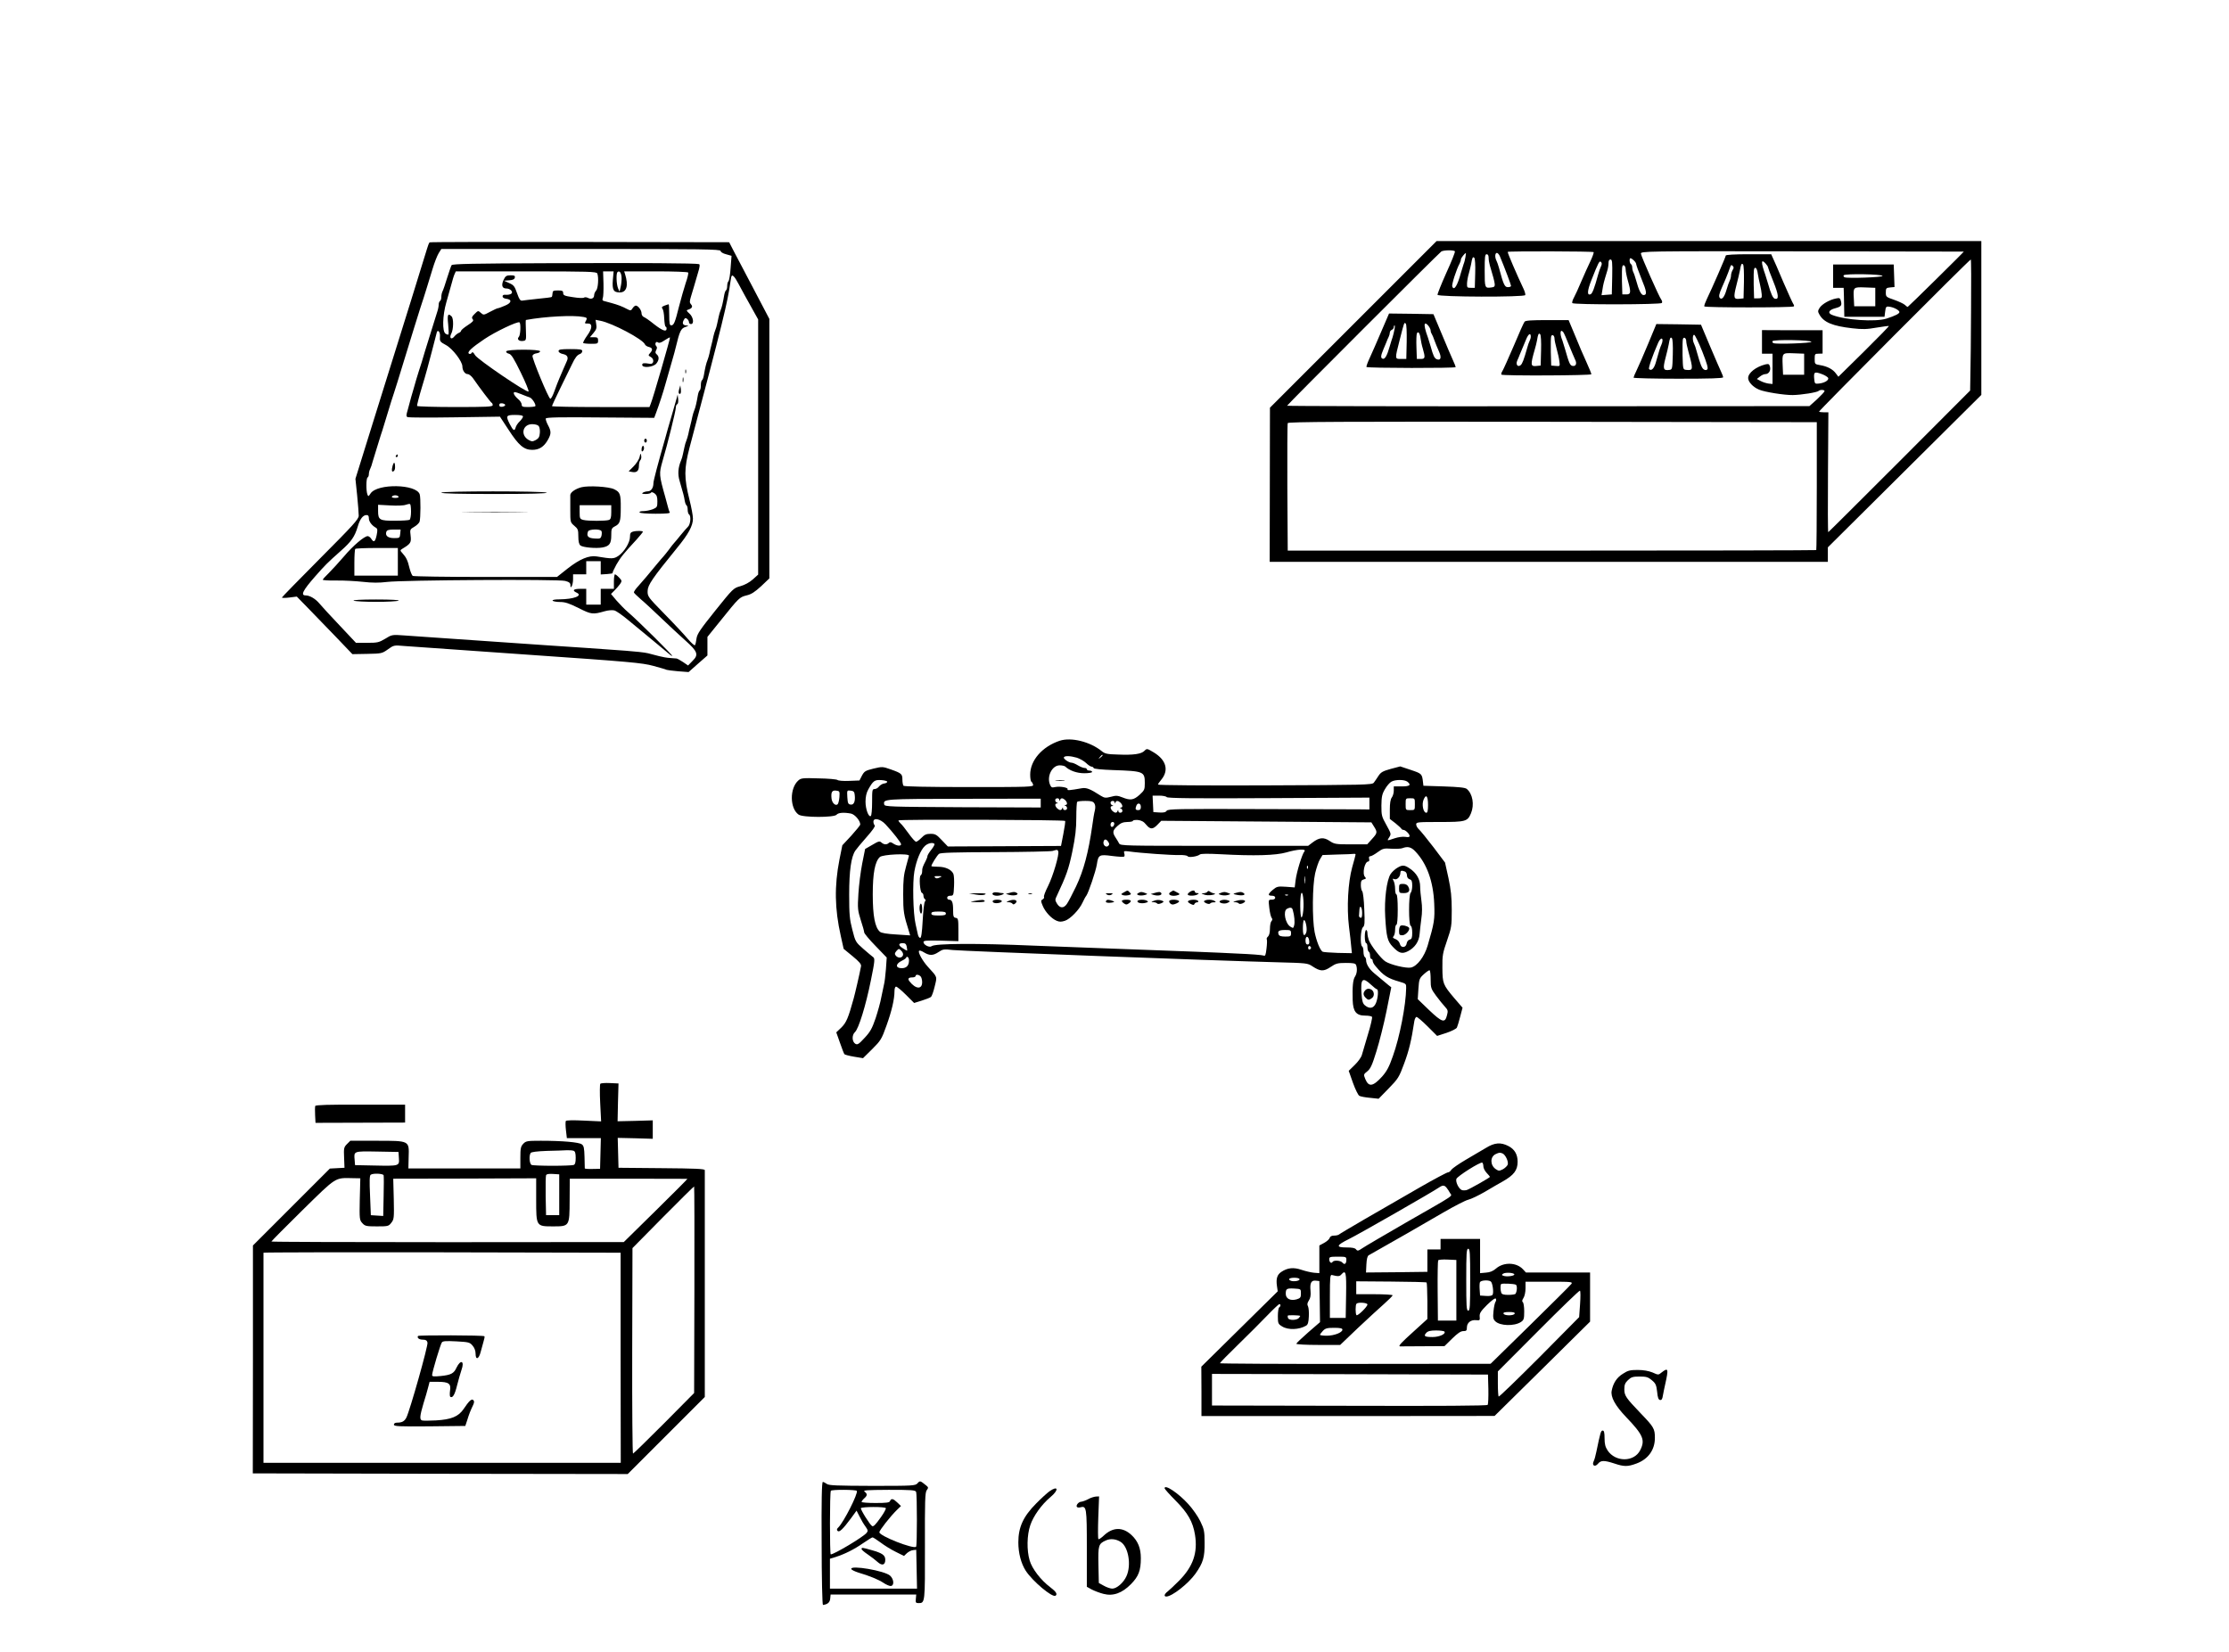<?xml version="1.0" standalone="no"?>
<!DOCTYPE svg PUBLIC "-//W3C//DTD SVG 20010904//EN"
 "http://www.w3.org/TR/2001/REC-SVG-20010904/DTD/svg10.dtd">
<svg version="1.0" xmlns="http://www.w3.org/2000/svg"
 width="1692pt" height="1254pt" viewBox="0 0 1692 1254"
 preserveAspectRatio="xMidYMid meet">
<g transform="translate(0,1254) scale(0.1,-0.1)"
fill="#000000" stroke="none">
<path d="M3261 10700 c-4 -3 -13 -25 -20 -50 -14 -48 -171 -554 -403 -1295
l-140 -450 13 -125 c7 -69 12 -138 12 -155 0 -26 -42 -72 -292 -323 -160 -161
-291 -295 -291 -298 0 -4 25 -4 57 0 l56 7 81 -83 c45 -46 140 -144 211 -218
l130 -136 112 2 c109 2 113 3 157 34 44 32 47 33 123 26 43 -3 465 -33 938
-66 781 -54 869 -62 954 -85 51 -14 97 -27 101 -30 4 -2 43 -7 87 -11 l80 -6
71 63 72 63 0 71 0 70 101 125 c139 173 142 176 196 190 36 8 63 26 111 70
l62 59 0 985 0 985 -117 223 c-64 123 -133 254 -153 291 l-35 68 -1134 2
c-623 1 -1136 0 -1140 -3z m2209 -65 c0 -8 17 -19 41 -25 l42 -12 -7 -91 c-3
-50 -11 -96 -16 -101 -6 -6 -10 -22 -10 -37 0 -15 -4 -30 -9 -33 -5 -3 -11
-20 -14 -38 -9 -54 -18 -92 -27 -113 -5 -11 -11 -32 -14 -47 -3 -16 -9 -40
-12 -55 -3 -16 -9 -37 -14 -48 -5 -11 -11 -33 -15 -50 -3 -16 -10 -46 -15 -65
-5 -19 -12 -48 -15 -65 -4 -16 -10 -39 -15 -50 -9 -21 -18 -59 -27 -113 -3
-18 -9 -35 -14 -38 -5 -3 -9 -20 -9 -39 0 -19 -4 -36 -9 -39 -5 -3 -11 -20
-14 -38 -9 -54 -18 -92 -27 -113 -5 -11 -11 -33 -15 -50 -3 -16 -10 -46 -15
-65 -5 -19 -12 -48 -15 -65 -4 -16 -10 -39 -15 -50 -5 -11 -11 -32 -14 -47 -3
-16 -9 -40 -12 -55 -3 -16 -9 -37 -14 -48 -23 -54 -27 -105 -11 -157 29 -99
33 -115 38 -146 3 -18 9 -35 14 -38 5 -3 9 -18 9 -34 0 -16 5 -32 10 -35 17
-10 12 -76 -8 -94 -9 -9 -34 -37 -55 -63 -21 -26 -43 -53 -50 -60 -7 -7 -24
-29 -39 -50 -15 -20 -33 -42 -40 -50 -7 -7 -33 -38 -58 -68 -62 -76 -89 -107
-133 -157 -22 -23 -37 -46 -35 -51 1 -5 26 -28 53 -52 28 -23 97 -88 156 -144
58 -55 139 -131 181 -168 94 -84 103 -108 55 -155 l-34 -35 -38 26 c-21 14
-43 26 -49 27 -6 1 -29 2 -51 4 -22 1 -59 8 -82 14 -24 6 -62 16 -85 22 -24 6
-99 14 -168 19 -69 5 -195 14 -280 20 -85 6 -220 15 -300 20 -138 10 -231 16
-580 40 -85 6 -216 15 -290 20 -74 5 -178 12 -230 16 -94 7 -96 6 -146 -25
-47 -28 -58 -31 -137 -31 l-85 0 -125 133 c-69 72 -137 147 -152 165 -30 36
-73 62 -105 62 -40 0 -22 37 73 145 76 86 87 98 195 194 79 70 104 106 127
182 17 59 40 89 67 89 13 0 18 -7 18 -25 0 -24 22 -54 53 -71 13 -8 14 -17 6
-57 -11 -51 -22 -58 -41 -27 -7 11 -19 20 -27 20 -26 0 -113 -74 -180 -154
-38 -44 -90 -101 -115 -126 -25 -24 -46 -47 -46 -51 0 -4 46 -7 103 -6 56 1
147 -4 202 -10 70 -8 124 -8 180 -1 117 15 1304 22 1355 8 31 -8 40 -16 40
-33 0 -18 2 -19 10 -7 5 8 10 32 10 53 l0 37 50 0 50 0 0 50 0 50 55 0 55 0 0
-51 0 -50 48 3 c26 2 45 5 42 8 -2 3 11 31 29 64 33 57 55 84 154 191 26 29
47 55 47 58 0 8 -47 9 -76 1 -17 -5 -22 -13 -22 -40 0 -42 -43 -113 -88 -144
-35 -23 -46 -24 -166 -4 -57 9 -127 -20 -218 -91 l-82 -65 -541 0 c-298 0
-547 4 -554 8 -6 4 -17 30 -24 57 -14 60 -25 83 -53 114 -20 22 -20 24 -2 35
63 38 69 47 63 98 -6 48 -5 50 28 69 19 11 37 29 40 39 8 26 9 182 1 207 -25
79 -322 84 -373 7 -16 -24 -17 -25 -24 -8 -11 28 -10 122 1 129 6 3 10 15 10
26 0 10 4 27 9 37 5 9 15 37 21 62 7 25 16 54 20 65 4 11 13 40 20 65 7 25 16
54 20 65 4 11 18 54 30 95 47 155 63 206 70 225 4 11 16 49 27 85 11 36 30 99
43 140 12 41 31 100 40 130 9 30 28 89 40 130 13 41 35 113 50 160 16 47 37
114 48 150 11 36 32 103 46 150 14 47 35 100 46 118 l20 32 1060 0 c923 0
1060 -2 1060 -15z m103 -197 c7 -7 21 -31 33 -53 12 -22 32 -60 46 -85 14 -25
43 -76 64 -115 l39 -70 0 -969 0 -968 -41 -37 c-26 -23 -62 -42 -94 -51 -52
-14 -56 -18 -190 -185 -116 -145 -138 -177 -143 -213 -3 -24 -8 -47 -12 -50
-4 -4 -28 18 -54 48 -25 30 -104 115 -176 188 -127 130 -130 134 -129 176 1
45 36 96 223 326 88 107 121 169 121 223 0 23 -12 87 -26 142 -42 168 -42 236
1 400 252 950 289 1103 310 1258 7 50 10 54 28 35z m-2548 -1668 c4 -6 -7 -10
-25 -10 -18 0 -29 4 -25 10 3 6 15 10 25 10 10 0 22 -4 25 -10z m95 -115 c0
-30 -5 -57 -11 -61 -7 -4 -56 -7 -110 -7 -117 -1 -129 6 -129 73 l0 48 93 -5
c50 -3 103 -1 117 5 14 5 28 8 33 5 4 -2 7 -28 7 -58z m-82 -167 c-3 -32 -5
-33 -47 -33 -47 0 -69 19 -58 49 5 12 19 16 57 16 l51 0 -3 -32z m-18 -213 l0
-105 -165 0 -165 0 0 98 c0 54 3 102 7 105 3 4 78 7 165 7 l158 0 0 -105z"/>
<path d="M4176 10542 c-577 -2 -742 -5 -748 -15 -4 -6 -19 -50 -34 -97 -14
-47 -30 -93 -35 -102 -5 -10 -9 -29 -9 -42 0 -14 -4 -28 -10 -31 -5 -3 -10
-16 -10 -27 0 -12 -4 -35 -10 -52 -5 -17 -31 -101 -58 -186 -27 -85 -54 -175
-61 -200 -8 -25 -17 -54 -21 -65 -4 -11 -13 -40 -20 -65 -7 -25 -16 -56 -20
-70 -4 -14 -13 -43 -19 -65 -6 -22 -17 -64 -25 -93 -14 -47 -14 -54 0 -59 9
-3 170 -4 358 -1 l341 5 65 -99 c77 -119 117 -153 180 -153 53 0 89 23 119 76
26 46 26 65 0 113 -11 21 -18 43 -16 49 3 9 109 11 414 8 l409 -3 16 43 c22
59 53 154 68 209 7 25 16 56 20 70 4 14 13 45 20 70 7 25 16 56 20 70 5 14 13
48 20 75 29 121 39 142 73 153 25 8 27 10 10 11 -29 1 -37 16 -23 41 9 17 14
19 26 9 8 -6 14 -18 14 -25 0 -8 7 -14 15 -14 26 0 18 54 -12 80 -21 18 -24
25 -13 28 33 10 41 24 26 41 -12 13 -12 22 -2 56 7 22 18 58 24 80 6 22 20 68
30 103 14 44 16 65 8 67 -24 7 -425 10 -1130 7z m358 -78 c12 -31 6 -115 -9
-130 -8 -9 -15 -24 -15 -35 0 -24 -22 -34 -48 -20 -10 5 -23 6 -28 2 -5 -5
-43 -4 -84 3 -64 9 -75 14 -75 31 0 17 -7 20 -40 20 -35 0 -40 -3 -41 -23 -1
-12 -3 -24 -5 -26 -2 -3 -49 -9 -104 -14 -55 -6 -109 -12 -120 -14 -16 -2 -23
8 -40 56 -18 52 -25 62 -60 77 l-39 18 39 3 c28 2 41 8 43 21 3 14 -4 17 -32
17 -31 0 -39 -5 -53 -34 -19 -41 -12 -66 20 -66 32 0 57 -28 36 -41 -8 -5 -25
-8 -39 -7 -17 2 -25 -2 -25 -12 0 -9 11 -16 27 -18 46 -5 43 -31 -8 -52 -25
-11 -50 -20 -55 -20 -5 0 -31 -12 -59 -27 -48 -26 -50 -26 -70 -8 -20 18 -21
18 -47 -8 -21 -20 -24 -29 -15 -40 10 -11 2 -20 -38 -46 -28 -18 -50 -37 -50
-42 0 -5 -8 -13 -17 -16 -10 -4 -25 -16 -34 -27 -23 -29 -41 -12 -23 22 17 33
18 114 2 130 -28 28 -34 13 -26 -60 4 -40 5 -74 2 -77 -3 -3 -13 0 -22 6 -26
16 -23 138 6 238 13 44 30 105 38 135 8 30 18 65 24 78 l10 22 534 0 c478 0
534 -2 540 -16z m118 -49 c-6 -76 5 -95 53 -95 52 0 67 52 40 138 l-7 22 240
0 c133 0 243 -4 246 -9 3 -5 -5 -41 -19 -80 -13 -40 -36 -121 -51 -179 -30
-121 -39 -142 -59 -142 -12 0 -15 16 -15 80 0 44 -2 80 -4 80 -3 0 -17 -5 -31
-10 -21 -8 -25 -13 -16 -24 6 -7 12 -40 13 -74 2 -34 6 -62 11 -62 4 0 7 -7 7
-15 0 -27 -31 -16 -94 33 -33 27 -69 52 -78 55 -10 4 -18 16 -18 28 0 24 -26
59 -44 59 -6 0 -17 -9 -24 -20 -12 -19 -15 -20 -40 -7 -39 21 -71 33 -122 47
-25 7 -51 14 -59 16 -8 3 -10 10 -5 22 4 9 6 59 5 110 l-3 92 40 0 40 0 -6
-65z m66 24 c2 -19 -1 -52 -6 -74 l-9 -40 -12 28 c-12 31 -15 110 -4 121 14
14 28 -2 31 -35z m-290 -305 c27 -5 30 -9 22 -25 -14 -25 -13 -26 13 -25 36 1
34 -38 -7 -93 -19 -27 -32 -52 -29 -55 4 -3 30 -6 60 -6 50 0 53 1 53 25 0 21
-5 25 -31 25 l-31 0 27 32 c22 26 26 39 21 66 l-5 34 36 -7 c90 -17 325 -141
339 -180 3 -7 16 -16 30 -19 28 -7 31 -22 8 -47 -14 -16 -14 -18 6 -29 28 -15
24 -56 -5 -52 -49 8 -60 6 -60 -8 0 -26 84 -18 107 10 22 27 23 53 3 70 -11 9
-12 17 -4 32 7 14 8 23 1 30 -15 15 -3 41 12 29 9 -7 24 -3 50 15 21 14 39 24
42 22 3 -4 -128 -460 -147 -505 l-9 -23 -370 0 c-203 0 -370 3 -370 7 0 4 30
68 66 142 37 75 75 154 86 176 24 51 39 70 61 78 9 3 17 13 17 22 0 12 -16 15
-90 15 -74 0 -90 -3 -90 -15 0 -9 13 -18 31 -22 36 -7 46 -25 31 -56 -5 -12
-17 -38 -25 -57 -8 -19 -22 -51 -30 -70 -9 -19 -25 -63 -38 -98 -12 -34 -26
-61 -32 -59 -14 4 -139 306 -135 326 2 9 15 17 31 19 15 2 27 9 27 15 0 17
-252 16 -257 0 -3 -7 6 -15 20 -18 19 -5 37 -35 90 -143 37 -75 63 -140 59
-144 -12 -12 -387 243 -406 276 -13 22 -19 27 -26 17 -4 -8 -13 -10 -20 -6
-17 11 19 45 117 111 83 56 251 136 266 127 12 -7 8 -98 -5 -111 -17 -17 3
-35 33 -30 23 3 24 6 21 81 -2 42 -2 77 0 78 145 27 361 38 436 23z m-1088
-142 c-3 -44 -2 -46 46 -72 49 -26 124 -124 124 -162 0 -30 19 -58 40 -58 10
0 29 -15 41 -32 51 -74 134 -183 141 -186 5 -2 8 -10 8 -18 0 -12 -46 -14
-284 -14 -157 0 -287 4 -290 8 -2 4 15 71 38 147 24 77 57 199 75 270 18 72
35 136 37 143 7 22 25 2 24 -26z m681 -469 c18 -5 51 -57 42 -67 -3 -3 -28 -6
-55 -6 -41 0 -48 3 -48 19 0 11 -13 31 -30 44 -16 14 -30 33 -30 41 0 13 7 13
53 -5 28 -12 59 -23 68 -26z m-186 -58 c0 -5 -10 -11 -22 -13 -16 -2 -23 2
-23 13 0 11 7 15 23 13 12 -2 22 -7 22 -13z m135 -87 c0 -7 -12 -24 -25 -37
-14 -13 -28 -34 -31 -47 -8 -30 -19 -23 -44 26 -32 63 -29 70 40 70 41 0 60
-4 60 -12z m119 -72 c7 -8 11 -32 9 -52 -2 -30 -9 -42 -30 -54 -25 -13 -31
-13 -55 0 -65 37 -46 120 27 120 21 0 43 -6 49 -14z"/>
<path d="M5202 9720 c0 -14 2 -19 5 -12 2 6 2 18 0 25 -3 6 -5 1 -5 -13z"/>
<path d="M5182 9655 c0 -16 2 -22 5 -12 2 9 2 23 0 30 -3 6 -5 -1 -5 -18z"/>
<path d="M5156 9587 c-5 -15 -6 -31 -2 -34 11 -11 18 5 14 34 l-4 28 -8 -28z"/>
<path d="M5136 9515 c-5 -16 -19 -68 -33 -115 -14 -47 -29 -100 -34 -117 -5
-18 -13 -48 -18 -65 -57 -199 -91 -327 -91 -346 0 -36 -18 -62 -43 -62 -12 0
-29 -5 -37 -10 -11 -7 -6 -10 22 -10 20 0 38 5 40 10 2 6 12 4 26 -5 17 -13
22 -26 22 -61 0 -42 -2 -46 -35 -60 -19 -7 -51 -14 -70 -14 -22 0 -34 -4 -30
-10 4 -6 55 -10 121 -10 82 0 113 3 108 11 -4 6 -11 27 -15 45 -5 19 -13 49
-18 67 -49 173 -49 181 -22 276 38 128 101 383 101 406 0 13 5 25 11 27 6 2 9
19 7 38 l-4 35 -8 -30z"/>
<path d="M4890 9195 c0 -8 5 -15 10 -15 6 0 10 7 10 15 0 8 -4 15 -10 15 -5 0
-10 -7 -10 -15z"/>
<path d="M4878 9154 c-5 -4 -8 -16 -8 -28 0 -14 3 -17 11 -9 6 6 9 19 7 28 -1
9 -6 13 -10 9z"/>
<path d="M4855 9071 c-4 -19 -25 -51 -46 -72 l-37 -37 26 -5 c35 -7 52 8 52
47 0 18 5 37 11 43 6 6 9 21 6 34 -3 21 -5 20 -12 -10z"/>
<path d="M3005 9080 c-3 -5 -1 -10 4 -10 6 0 11 5 11 10 0 6 -2 10 -4 10 -3 0
-8 -4 -11 -10z"/>
<path d="M2989 9025 c-13 -22 -19 -65 -9 -65 6 0 13 6 16 14 7 19 1 64 -7 51z"/>
<path d="M4413 8841 c-45 -12 -83 -38 -84 -59 0 -9 0 -60 0 -112 0 -94 0 -95
30 -121 28 -23 31 -31 31 -81 0 -38 5 -60 16 -69 19 -15 118 -24 168 -15 52
10 66 29 66 91 0 50 2 56 29 70 37 19 43 37 43 139 1 105 -5 120 -50 142 -41
20 -194 29 -249 15z m227 -189 c0 -40 -4 -54 -17 -59 -23 -9 -163 -9 -195 0
-26 7 -28 11 -28 60 l0 52 120 0 120 0 0 -53z m-75 -143 c4 -5 4 -21 1 -35 -6
-23 -11 -25 -54 -22 -48 3 -62 18 -48 54 6 17 91 20 101 3z"/>
<path d="M3350 8800 c0 -7 142 -10 408 -10 266 0 402 4 392 10 -21 13 -800 13
-800 0z"/>
<path d="M3553 8653 c115 -2 299 -2 410 0 111 1 18 2 -208 2 -225 0 -316 -1
-202 -2z"/>
<path d="M4660 8125 l0 -55 -50 0 -50 0 0 -60 0 -60 -55 0 -55 0 0 60 0 60
-44 0 c-53 0 -66 -12 -29 -29 50 -23 -21 -50 -130 -51 -36 0 -56 -4 -52 -10 3
-5 29 -10 56 -10 39 0 69 -10 141 -46 97 -49 108 -50 199 -24 25 7 57 10 72 6
14 -3 61 -36 104 -72 43 -36 123 -102 178 -147 55 -45 111 -92 125 -104 14
-13 29 -23 33 -23 10 0 -261 269 -336 333 -26 22 -65 63 -88 89 l-41 49 27 27
c15 15 34 37 43 50 14 21 13 25 -8 47 -13 14 -27 25 -32 25 -4 0 -8 -25 -8
-55z"/>
<path d="M2685 7980 c11 -5 88 -9 170 -9 83 0 159 4 170 9 12 5 -55 9 -170 9
-115 0 -182 -4 -170 -9z"/>
<path d="M10273 10078 l-633 -633 -1 -585 -1 -585 2119 0 2118 0 0 55 0 55
583 579 582 578 0 584 0 584 -2068 0 -2067 0 -632 -632z m771 554 c3 -5 -26
-78 -65 -163 -38 -85 -68 -160 -67 -167 4 -17 661 -19 666 -2 2 6 -3 25 -11
43 -53 112 -126 281 -122 285 6 6 646 5 652 -2 3 -3 -8 -34 -24 -68 -17 -35
-48 -104 -69 -153 -21 -50 -46 -105 -56 -123 -10 -18 -16 -37 -13 -43 9 -13
672 -12 680 1 4 6 2 16 -3 23 -17 20 -154 331 -156 351 -1 19 19 20 1224 18
674 -1 1226 -2 1227 -2 4 0 -422 -420 -426 -420 -3 0 -13 7 -22 16 -10 9 -47
26 -81 38 -61 21 -63 23 -63 56 0 32 3 35 33 38 l33 3 -3 86 -3 85 -230 0
-230 0 0 -88 0 -89 40 0 40 0 2 -65 c0 -36 1 -85 2 -110 l1 -45 152 0 153 0 5
40 c4 35 8 40 29 37 32 -3 74 -24 79 -39 4 -13 -31 -30 -99 -52 -84 -26 -312
-11 -411 28 -37 14 -27 38 23 51 45 12 52 21 43 55 -6 23 -10 25 -38 19 -49
-10 -104 -42 -123 -70 -15 -24 -15 -29 -2 -52 33 -59 100 -87 249 -104 78 -9
111 -8 185 5 49 8 92 14 93 12 2 -2 -83 -89 -189 -194 l-194 -191 -19 25 c-23
32 -65 54 -119 63 -41 7 -42 8 -42 47 0 38 2 40 30 40 l30 1 0 88 0 89 -230 0
-230 1 0 -90 0 -89 40 0 40 0 0 -115 0 -115 -29 3 c-16 2 -43 10 -60 19 l-30
16 23 18 c13 11 31 19 41 19 26 0 43 26 36 55 -6 22 -10 24 -34 19 -72 -18
-132 -64 -132 -104 0 -29 37 -69 83 -88 42 -18 192 -42 256 -41 64 1 186 20
197 32 10 10 44 9 44 -2 0 -5 -26 -33 -57 -62 l-58 -52 -1982 -1 c-1091 -1
-1983 1 -1983 4 0 7 1153 1159 1171 1171 18 11 96 12 103 1z m80 -44 c-3 -18
-9 -42 -14 -53 -4 -11 -13 -40 -20 -65 -27 -100 -53 -140 -66 -105 -6 14 31
130 57 177 5 10 9 23 9 30 0 9 28 45 37 47 1 1 0 -14 -3 -31z m262 5 c39 -94
84 -215 84 -223 0 -6 -11 -10 -24 -10 -24 0 -33 18 -67 145 -6 22 -15 48 -20
57 -13 26 -11 58 4 58 6 0 17 -12 23 -27z m-86 -10 c0 -15 4 -40 9 -57 47
-160 48 -163 13 -168 -51 -7 -52 -5 -52 128 0 104 2 124 15 124 10 0 15 -10
15 -27z m-102 -119 l-3 -109 -30 0 c-28 0 -30 2 -29 35 1 19 7 53 14 75 6 22
14 54 17 70 8 49 13 59 24 48 6 -6 9 -55 7 -119z m1204 99 c10 -9 18 -21 18
-28 0 -6 18 -56 40 -111 41 -99 44 -124 15 -124 -17 0 -36 39 -55 110 -7 25
-16 53 -21 62 -5 10 -9 27 -9 37 0 11 -4 23 -10 26 -11 7 -14 45 -3 45 3 0 15
-7 25 -17z m-164 -125 l-3 -133 -39 -3 -39 -3 7 43 c6 40 10 56 36 141 6 18
10 45 10 60 0 18 5 27 15 27 13 0 15 -19 13 -132z m2724 -245 c-1 -208 -3
-432 -5 -498 l-2 -120 -536 -537 c-296 -296 -539 -538 -541 -538 -3 0 -4 205
-2 455 l3 455 -33 0 c-18 0 -35 2 -38 5 -4 5 1142 1155 1152 1155 3 0 4 -170
2 -377z m-2809 325 c-6 -13 -16 -41 -22 -63 -28 -103 -44 -144 -57 -149 -28
-11 -26 25 6 107 54 137 61 150 73 138 7 -7 8 -17 0 -33z m187 -23 c0 -13 7
-50 16 -82 26 -92 25 -108 -11 -108 l-30 0 -3 99 c-1 55 0 106 3 113 7 21 25
5 25 -22z m1950 -50 c0 -10 -263 -20 -288 -10 -7 3 -10 10 -7 15 9 14 295 9
295 -5z m-55 -160 l0 -70 -80 0 -80 0 -3 59 c-5 87 -4 87 85 84 l78 -3 0 -70z
m-485 -340 c0 -10 -263 -20 -288 -10 -7 3 -10 10 -7 15 9 14 295 9 295 -5z
m-55 -170 l0 -80 -80 0 -80 0 -3 69 c-4 99 -5 97 85 94 l78 -3 0 -80z m183
-106 c3 -18 -31 -37 -73 -41 -27 -3 -30 0 -33 30 -6 58 0 63 55 43 26 -9 49
-24 51 -32z m-87 -818 c0 -266 -2 -485 -4 -487 -2 -2 -905 -4 -2008 -4 l-2004
0 -3 477 c-1 263 0 484 3 491 3 10 411 12 2010 10 l2006 -3 0 -484z"/>
<path d="M13100 10600 c0 -10 -106 -253 -144 -331 -12 -25 -21 -50 -19 -55 3
-10 670 -10 680 0 3 3 1 11 -4 18 -5 7 -40 83 -77 169 -36 86 -72 168 -79 182
l-12 27 -172 0 c-105 0 -173 -4 -173 -10z m320 -87 c0 -4 18 -54 41 -110 41
-102 44 -138 13 -131 -16 3 -31 36 -54 118 -7 25 -16 54 -20 65 -33 92 -33
123 1 86 10 -11 19 -24 19 -28z m-182 -114 l-3 -124 -29 -3 c-46 -6 -49 8 -26
99 12 46 24 98 27 114 8 49 13 59 24 48 6 -6 8 -60 7 -134z m-86 91 c-6 -11
-12 -29 -12 -40 0 -11 -4 -28 -9 -38 -5 -9 -17 -43 -26 -74 -15 -52 -34 -76
-49 -61 -11 11 -7 32 15 81 12 26 24 56 29 67 4 11 12 31 18 45 5 14 13 34 16
44 5 15 9 17 19 7 9 -9 9 -16 -1 -31z m191 -27 c3 -21 11 -58 17 -83 6 -25 12
-58 13 -75 2 -27 -1 -30 -28 -30 l-30 0 -3 104 c-1 58 0 111 3 118 8 23 23 6
28 -34z"/>
<path d="M10485 10023 c-32 -76 -72 -166 -88 -201 -16 -34 -27 -65 -24 -68 8
-9 677 -10 677 -1 0 4 -10 29 -22 55 -12 26 -50 115 -84 197 l-63 150 -169 3
-168 2 -59 -137z m193 -79 l-3 -129 -40 0 c-48 0 -48 -3 -10 145 35 138 34
135 46 123 6 -6 8 -62 7 -139z m182 86 c0 -9 4 -20 8 -25 4 -6 14 -28 21 -50
8 -22 23 -59 34 -83 21 -46 14 -71 -17 -59 -18 7 -27 28 -46 97 -7 25 -16 54
-20 65 -22 60 -30 96 -24 106 8 14 43 -28 44 -51z m-275 8 c-3 -18 -10 -44
-14 -58 -5 -14 -15 -45 -22 -70 -20 -71 -37 -100 -54 -93 -16 6 -14 23 7 73 6
14 15 36 21 50 5 14 13 33 18 42 5 10 9 25 9 33 0 9 7 18 15 21 8 4 15 12 15
20 0 8 3 14 6 14 3 0 3 -15 -1 -32z m198 -65 c3 -21 10 -56 17 -78 20 -70 19
-80 -15 -80 l-30 0 -3 89 c-2 49 0 96 3 103 8 23 23 6 28 -34z"/>
<path d="M11573 10098 c-6 -7 -43 -89 -82 -183 -40 -93 -79 -180 -86 -191 -8
-12 -11 -24 -8 -28 10 -10 683 -7 683 3 0 5 -17 47 -38 93 -21 45 -60 136 -86
201 l-49 117 -162 0 c-118 0 -165 -3 -172 -12z m294 -80 c5 -7 25 -51 43 -98
19 -47 40 -96 46 -109 16 -30 7 -53 -18 -49 -20 3 -27 19 -58 128 -7 25 -16
54 -20 65 -22 52 -17 93 7 63z m-247 -34 c0 -8 -4 -22 -9 -32 -5 -9 -13 -33
-18 -52 -26 -92 -37 -121 -50 -132 -22 -18 -39 5 -26 34 6 13 15 34 20 48 6
14 15 36 21 50 6 14 18 44 28 67 17 40 34 49 34 17z m78 -105 l-3 -114 -29 -3
c-49 -6 -50 6 -15 128 6 19 13 49 16 65 8 49 13 59 24 48 6 -6 9 -57 7 -124z
m102 91 c0 -11 7 -45 16 -77 9 -32 19 -75 21 -96 5 -38 5 -38 -28 -35 l-34 3
-3 104 c-1 58 0 111 3 118 7 19 25 6 25 -17z"/>
<path d="M12510 9928 c-35 -84 -74 -174 -87 -200 -13 -26 -23 -51 -23 -55 0
-4 153 -8 340 -8 240 0 340 3 340 11 0 6 -7 24 -15 41 -8 17 -46 104 -84 194
l-69 164 -170 3 -169 2 -63 -152z m412 -57 c35 -89 46 -127 38 -135 -7 -7 -16
-7 -26 -1 -16 10 -27 39 -54 135 -6 25 -16 53 -21 62 -13 25 -11 70 2 66 6 -2
34 -59 61 -127z m-224 -22 c-3 -109 -4 -114 -25 -117 -47 -7 -52 7 -31 88 11
41 22 89 25 105 8 49 13 59 24 48 6 -6 9 -57 7 -124z m102 101 c0 -11 7 -45
16 -77 38 -140 38 -146 -16 -141 -25 3 -25 4 -28 112 -1 61 0 116 3 123 7 19
25 6 25 -17z m-180 5 c0 -8 -4 -23 -9 -33 -8 -17 -16 -41 -42 -134 -13 -46
-34 -67 -51 -50 -7 7 24 98 69 200 15 33 33 43 33 17z"/>
<path d="M8045 6917 c-134 -45 -225 -149 -225 -258 0 -26 4 -50 9 -53 5 -3 11
-14 13 -23 5 -17 -22 -18 -486 -18 -316 0 -494 4 -498 10 -4 6 -8 26 -8 46 0
43 -6 49 -88 78 -62 22 -65 22 -132 6 -61 -15 -69 -20 -87 -53 l-19 -37 -78
-3 c-43 -2 -83 1 -89 7 -7 5 -71 11 -144 12 -119 4 -133 2 -153 -16 -67 -59
-65 -212 2 -259 32 -23 270 -23 288 -1 13 16 56 19 109 9 30 -6 71 -54 71 -83
0 -6 -31 -44 -68 -85 l-68 -73 -22 -109 c-39 -200 -36 -374 10 -578 l22 -99
68 -56 c51 -42 67 -61 64 -76 -10 -55 -47 -214 -56 -245 -41 -149 -56 -183
-93 -220 l-39 -37 28 -79 c15 -43 30 -83 34 -87 4 -4 37 -13 74 -19 l67 -11
69 68 c65 65 72 75 109 179 40 111 61 201 61 263 0 19 5 33 12 33 7 0 41 -28
75 -62 l62 -62 58 18 c32 10 63 22 70 28 6 5 19 40 28 79 19 78 23 68 -51 149
-40 44 -76 108 -68 121 3 6 19 1 38 -11 43 -26 69 -25 111 3 31 21 40 23 107
15 71 -8 2005 -81 2463 -93 223 -6 231 -6 268 -31 59 -39 85 -40 137 -5 40 27
53 31 116 31 56 0 73 -3 78 -16 10 -27 7 -64 -8 -87 -16 -24 -21 -75 -18 -180
3 -87 27 -117 96 -117 25 0 48 -4 51 -10 3 -5 -10 -65 -31 -132 -20 -68 -41
-138 -46 -156 -5 -19 -30 -53 -55 -77 l-45 -44 32 -91 c18 -50 40 -95 49 -99
9 -5 45 -12 81 -15 l65 -7 76 78 c72 74 79 84 118 190 36 97 55 174 77 321 3
17 10 32 17 32 6 0 44 -32 84 -72 l72 -72 71 23 c39 13 74 31 79 40 4 9 16 46
25 83 l18 68 -62 72 c-87 103 -90 112 -91 231 -1 93 2 111 35 206 34 99 36
112 36 232 0 99 -6 154 -25 244 l-26 117 -88 117 c-49 64 -99 125 -110 135
-12 11 -21 27 -21 38 0 17 12 18 178 18 198 0 212 4 238 66 27 65 13 148 -32
185 -12 10 -58 15 -173 19 l-156 5 -3 25 c-7 66 -9 67 -92 95 l-81 27 -72 -19
c-61 -17 -75 -25 -94 -54 -12 -19 -28 -42 -35 -51 -12 -16 -72 -17 -826 -20
-446 -2 -812 1 -812 6 0 4 11 21 25 37 59 71 38 149 -55 206 -53 32 -54 32
-72 14 -23 -25 -83 -34 -201 -29 -82 2 -100 6 -124 26 -89 72 -232 107 -318
79z m325 -111 c0 -2 -8 -10 -17 -17 -16 -13 -17 -12 -4 4 13 16 21 21 21 13z
m-196 -18 c22 -7 54 -25 70 -40 16 -16 35 -28 42 -28 7 0 14 -5 16 -11 2 -6
60 -12 148 -15 232 -8 240 -11 240 -99 0 -49 -3 -55 -40 -89 -45 -40 -69 -44
-131 -19 -35 14 -49 15 -87 4 -39 -10 -48 -9 -76 8 -82 53 -109 63 -145 57
-91 -16 -113 -18 -107 -8 8 13 -58 25 -95 17 -25 -6 -30 -3 -40 22 -23 62 18
143 75 143 17 0 36 -4 42 -9 32 -31 89 -51 144 -51 33 0 60 4 60 10 0 6 -9 10
-20 10 -11 0 -20 5 -20 10 0 6 -8 10 -17 10 -10 0 -33 9 -51 20 -18 11 -39 20
-48 20 -21 0 -65 31 -58 41 7 13 49 11 98 -3z m-1439 -183 c0 -5 -11 -12 -25
-13 -13 -2 -30 -13 -38 -23 -7 -10 -22 -19 -33 -19 -18 0 -19 -8 -19 -99 0
-55 -4 -102 -10 -106 -17 -10 -40 53 -40 109 0 38 7 68 21 93 37 66 48 74 98
71 26 -2 46 -7 46 -13z m3948 1 c32 -25 19 -36 -43 -36 l-60 0 0 -32 c0 -18
-7 -42 -15 -52 -10 -13 -15 -44 -15 -91 l0 -72 43 -33 c23 -19 44 -38 45 -42
2 -4 9 -8 15 -8 15 0 47 -31 47 -46 0 -9 -10 -11 -33 -7 -19 3 -54 -2 -81 -11
-60 -20 -59 -21 -40 9 15 23 14 27 -22 92 -36 64 -38 73 -38 148 1 67 5 87 27
124 14 25 36 50 49 57 30 17 98 17 121 0z m-4311 -116 c-2 -25 -8 -49 -13 -55
-16 -16 -44 9 -47 44 -5 48 4 63 35 59 26 -3 28 -5 25 -48z m116 16 c6 -49 -6
-78 -31 -74 -19 3 -22 10 -25 56 -3 53 -3 53 25 50 22 -2 29 -9 31 -32z m2368
-17 c5 -9 207 -11 773 -8 l766 4 0 -45 0 -45 -80 1 c-44 0 -388 1 -764 2 -616
2 -685 1 -695 -13 -8 -12 -24 -15 -56 -13 l-45 3 -3 63 -3 62 50 0 c27 0 53
-5 57 -11z m1984 -60 c0 -42 -4 -59 -13 -59 -23 0 -36 63 -21 99 19 46 34 29
34 -40z m-2940 14 l0 -33 -592 2 c-561 3 -593 4 -596 21 -8 42 -9 42 602 43
l586 1 0 -34z m141 25 c0 -10 2 -10 6 0 6 16 21 15 39 -2 17 -18 18 -36 2 -37
-10 0 -10 -2 0 -6 6 -2 12 -11 12 -19 0 -17 -30 -19 -31 -1 0 10 -2 10 -6 0
-6 -17 -21 -16 -39 1 -17 18 -18 36 -1 37 10 0 10 2 0 6 -7 2 -13 11 -13 19 0
17 30 19 31 2z m2699 -33 c0 -45 0 -45 -35 -45 -35 0 -35 0 -35 45 0 45 0 45
35 45 35 0 35 0 35 -45z m-2433 6 c8 -13 9 -30 4 -53 -5 -18 -14 -71 -20 -118
-29 -203 -65 -338 -123 -460 -28 -58 -59 -118 -70 -133 -24 -34 -53 -33 -75 4
-15 25 -15 30 0 60 72 154 89 201 117 335 23 112 30 172 30 258 0 62 3 116 7
119 3 4 32 7 62 7 44 0 59 -4 68 -19z m154 7 c0 -10 2 -10 6 0 6 16 21 15 39
-2 17 -18 18 -36 2 -37 -10 0 -10 -2 0 -6 6 -2 12 -11 12 -19 0 -17 -30 -19
-31 -1 0 10 -2 10 -6 0 -6 -17 -21 -16 -39 1 -17 18 -18 36 -1 37 10 0 10 2 0
6 -7 2 -13 11 -13 19 0 17 30 19 31 2z m199 -33 c0 -18 -5 -25 -20 -25 -21 0
-24 8 -14 34 10 25 34 19 34 -9z m-1939 -132 c57 -61 119 -140 119 -152 0 -16
-32 -13 -59 5 -17 12 -26 13 -34 5 -15 -15 -37 -14 -56 3 -14 13 -23 10 -70
-18 l-54 -31 -22 -110 c-12 -61 -25 -164 -29 -230 -7 -112 -5 -126 18 -200 15
-44 26 -86 26 -93 0 -8 38 -54 86 -103 l85 -88 -6 -88 c-4 -49 -10 -101 -15
-118 -4 -16 -13 -59 -20 -95 -6 -36 -26 -107 -43 -159 -27 -79 -41 -104 -84
-150 -44 -48 -54 -54 -70 -45 -26 16 -28 66 -3 89 28 26 82 200 121 394 30
146 31 165 17 175 -8 6 -42 34 -75 63 -58 51 -60 54 -83 145 -21 81 -24 115
-24 268 0 180 15 286 47 333 8 12 46 58 85 102 45 51 68 83 62 89 -6 6 -10 18
-10 28 0 33 52 22 91 -19z m1364 25 c3 -3 -3 -46 -13 -97 l-18 -93 -429 -2
-430 -2 -46 48 c-39 42 -50 48 -85 48 -32 0 -46 -6 -69 -30 -16 -16 -34 -30
-41 -30 -7 0 -32 28 -57 63 -25 35 -52 69 -61 76 -9 8 -16 18 -16 23 0 9 1256
5 1265 -4z m615 -28 c31 -38 51 -38 87 0 l28 29 798 -6 797 -6 20 -32 c27 -43
26 -49 -16 -95 l-36 -40 -124 0 c-116 0 -125 2 -161 26 -45 30 -79 27 -130
-12 l-33 -25 -713 0 c-678 0 -712 0 -722 18 -5 10 -17 30 -27 45 -25 38 -23
54 15 88 25 23 42 29 75 30 23 0 42 4 42 9 0 5 17 7 37 6 27 -3 45 -12 63 -35z
m-242 3 c-5 -25 -28 -28 -28 -4 0 12 6 21 16 21 9 0 14 -7 12 -17z m-44 -136
c8 -12 7 -20 -1 -28 -17 -17 -43 6 -36 32 6 22 21 21 37 -4z m-1321 -13 c4 -4
-7 -24 -23 -44 -17 -21 -30 -43 -30 -49 0 -6 -5 -21 -12 -34 -25 -48 -28 -58
-28 -81 0 -14 -5 -28 -11 -31 -14 -9 -6 -128 9 -133 7 -2 12 -12 12 -22 0 -10
5 -22 10 -25 8 -5 8 -11 1 -19 -6 -6 -13 -71 -17 -144 -5 -94 -11 -132 -19
-132 -7 0 -15 12 -18 28 -4 15 -11 50 -17 77 -19 81 -24 320 -9 400 15 84 48
164 80 193 22 21 59 29 72 16z m3652 -59 c86 -91 135 -226 142 -395 5 -120 1
-145 -50 -319 -25 -84 -79 -155 -126 -166 -36 -8 -157 21 -196 47 -33 22 -109
120 -125 162 -5 15 -10 38 -10 52 0 13 -4 24 -10 24 -5 0 -10 -22 -10 -50 0
-27 5 -50 10 -50 6 0 10 -13 10 -29 0 -17 5 -33 10 -36 6 -3 10 -17 10 -31 0
-13 5 -24 10 -24 6 0 10 -7 10 -15 0 -8 10 -27 23 -41 59 -71 91 -91 182 -117
48 -14 50 -16 49 -48 -2 -131 -49 -373 -101 -517 -28 -81 -46 -114 -81 -154
-70 -77 -102 -82 -128 -20 -14 35 -14 36 15 59 24 19 37 47 69 151 22 70 57
208 77 307 l36 180 -23 18 c-13 10 -34 28 -48 40 -14 12 -41 35 -60 50 -37 31
-60 69 -60 98 0 10 -4 21 -10 24 -5 3 -10 21 -10 40 0 19 -4 37 -10 40 -17 11
-12 131 6 146 13 11 15 32 10 137 -2 69 -10 130 -15 135 -6 6 -11 28 -11 48 0
30 4 38 22 43 18 4 20 8 10 18 -23 23 -4 118 25 118 6 0 9 9 6 20 -4 13 0 20
9 20 8 0 33 14 56 31 39 28 47 30 105 26 34 -2 72 0 82 4 41 16 68 9 100 -26z
m-2712 2 c9 -23 -39 -186 -77 -263 -21 -41 -35 -78 -31 -83 3 -6 -2 -14 -11
-19 -14 -8 -14 -12 1 -48 19 -47 67 -98 106 -114 21 -9 36 -9 63 0 40 13 109
84 133 137 10 21 22 45 29 53 16 21 72 186 80 237 11 74 18 78 115 65 46 -6
87 -8 92 -5 4 2 5 14 1 25 -5 18 -2 19 38 14 84 -12 324 -29 380 -27 31 1 59
-3 63 -9 8 -12 73 -3 93 13 8 7 62 7 160 2 254 -14 417 -9 497 14 81 24 154
29 137 8 -18 -21 -60 -159 -67 -218 l-7 -56 -67 5 c-61 4 -69 2 -99 -23 -38
-32 -41 -45 -7 -45 16 0 25 -6 25 -15 0 -9 -10 -15 -26 -15 -26 0 -26 0 -19
-62 4 -35 12 -69 18 -76 7 -9 7 -16 -1 -24 -7 -7 -12 -33 -12 -59 0 -29 -6
-51 -15 -59 -8 -7 -12 -16 -9 -21 3 -5 2 -36 -2 -69 -6 -51 -9 -60 -23 -54 -9
4 -99 11 -201 15 -173 9 -332 15 -985 39 -143 5 -393 15 -555 21 -439 19 -751
17 -778 -4 -16 -13 -62 10 -62 31 0 12 22 13 133 11 l132 -4 0 87 c0 80 -2 87
-20 90 -17 3 -20 11 -20 58 0 60 -8 80 -31 80 -8 0 -14 7 -14 15 0 9 9 15 24
15 23 0 25 3 28 73 2 39 0 81 -5 93 -14 32 -60 54 -116 54 -28 0 -51 2 -51 5
0 12 43 81 58 93 12 9 114 12 426 13 226 1 422 5 436 9 36 11 37 11 43 -3z
m-1133 -33 c0 -2 -10 -39 -22 -81 -18 -64 -22 -102 -22 -213 0 -130 4 -154 43
-278 l10 -33 -107 7 c-69 4 -113 11 -123 21 -37 32 -54 120 -54 283 0 163 17
250 54 284 22 20 221 29 221 10z m3390 9 c0 -5 -12 -48 -26 -98 -31 -113 -42
-304 -24 -450 7 -55 15 -123 17 -151 l5 -50 -106 2 c-59 2 -111 6 -116 9 -20
12 -47 81 -61 150 -19 102 -17 351 4 445 10 41 26 90 37 107 l19 32 113 4 c62
1 119 4 126 5 6 1 12 -1 12 -5z m-363 -105 c-3 -8 -6 -5 -6 6 -1 11 2 17 5 13
3 -3 4 -12 1 -19z m-20 -110 c-2 -13 -4 -3 -4 22 0 25 2 35 4 23 2 -13 2 -33
0 -45z m-2775 40 c-17 -8 -26 -8 -34 0 -9 9 -4 12 23 11 32 0 33 -1 11 -11z
m2761 -250 c-3 -32 -9 -55 -14 -52 -11 6 -12 155 -2 181 12 28 23 -62 16 -129z
m-116 116 c-3 -3 -12 -4 -19 -1 -8 3 -5 6 6 6 11 1 17 -2 13 -5z m563 -135 c0
-28 -4 -39 -12 -36 -7 2 -13 9 -12 15 1 7 2 26 3 43 2 45 21 25 21 -22z m-527
24 c13 -44 17 -94 11 -117 -6 -24 -7 -24 -30 -10 -38 25 -55 116 -26 134 25
14 40 12 45 -7z m-2633 -28 c0 -12 -13 -15 -55 -15 -42 0 -55 3 -55 15 0 12
13 15 55 15 42 0 55 -3 55 -15z m2738 -133 c-2 -14 -9 -27 -15 -30 -9 -3 -13
12 -13 51 0 29 3 57 7 61 10 10 25 -49 21 -82z m-118 -17 c0 -23 -4 -25 -44
-25 -31 0 -46 5 -50 16 -10 26 2 34 50 34 40 0 44 -2 44 -25z m138 -58 c2 -19
-1 -27 -12 -27 -11 0 -16 10 -16 31 0 38 24 35 28 -4z m-3055 -44 c3 -16 4
-29 3 -30 -1 -1 -16 7 -34 19 -35 22 -34 38 2 38 18 0 25 -7 29 -27z m3069 -8
c0 -5 -5 -11 -11 -13 -6 -2 -11 4 -11 13 0 9 5 15 11 13 6 -2 11 -8 11 -13z
m-3098 -58 c-8 -21 -37 -22 -54 -2 -10 13 -9 19 5 36 18 19 19 19 37 1 11 -11
16 -25 12 -35z m46 -38 c0 -39 -19 -59 -55 -59 -49 0 -48 33 0 56 19 9 35 21
35 26 0 5 5 6 10 3 6 -3 10 -15 10 -26z m3960 -146 c0 -62 3 -70 41 -122 23
-31 53 -68 67 -83 23 -25 25 -32 16 -65 -15 -62 -37 -55 -136 39 l-86 83 5 79
c5 74 8 80 42 111 20 18 39 31 43 29 5 -3 8 -35 8 -71z m-3872 25 c7 -7 12
-27 12 -44 0 -57 -49 -54 -96 6 -16 20 -8 30 22 30 13 0 24 5 24 10 0 14 23
13 38 -2z m3419 -63 c20 -19 41 -35 45 -35 13 0 9 -65 -7 -104 -17 -41 -48
-48 -84 -18 -16 13 -22 32 -26 89 -8 114 8 128 72 68z"/>
<path d="M8018 6613 c18 -2 45 -2 60 0 15 2 0 4 -33 4 -33 0 -45 -2 -27 -4z"/>
<path d="M6980 5646 c0 -19 5 -38 10 -41 6 -4 10 10 10 34 0 23 -4 41 -10 41
-5 0 -10 -15 -10 -34z"/>
<path d="M10605 5951 c-17 -10 -39 -31 -49 -46 -30 -46 -49 -194 -41 -326 9
-152 17 -184 57 -226 47 -50 71 -57 116 -34 52 27 84 74 88 130 2 25 8 78 13
116 7 45 7 94 1 135 -5 36 -10 86 -10 111 0 54 -28 102 -79 136 -41 28 -57 28
-96 4z m59 -27 c9 -3 16 -17 16 -29 0 -15 8 -26 20 -30 16 -5 20 -15 20 -49 0
-23 -5 -47 -12 -54 -16 -16 -16 -244 0 -250 7 -2 12 -24 12 -52 0 -39 -4 -49
-19 -53 -11 -2 -21 -15 -23 -28 -5 -35 -44 -38 -52 -4 -4 15 -17 30 -33 36
-20 7 -23 13 -15 21 7 7 12 29 12 50 0 21 5 38 10 38 6 0 10 45 10 115 0 70
-4 115 -10 115 -5 0 -10 18 -10 41 0 22 -5 50 -11 61 -10 18 -9 20 6 14 20 -7
44 18 45 47 0 18 8 21 34 11z"/>
<path d="M10620 5795 c0 -33 2 -35 35 -35 40 0 52 17 35 49 -7 14 -21 21 -40
21 -28 0 -30 -3 -30 -35z"/>
<path d="M10633 5513 c-7 -2 -13 -20 -13 -39 0 -30 3 -34 25 -34 27 0 64 45
49 59 -13 12 -47 20 -61 14z"/>
<path d="M8530 5765 c-22 -12 -23 -14 -7 -20 9 -4 28 -4 42 -1 23 6 24 8 11
21 -17 18 -15 18 -46 0z"/>
<path d="M8887 5769 c-35 -21 13 -40 58 -23 13 5 11 9 -11 20 -14 8 -27 14
-28 14 0 0 -9 -5 -19 -11z"/>
<path d="M9028 5766 c-10 -7 -15 -16 -11 -19 10 -10 56 -8 73 3 13 8 12 10 -2
10 -10 0 -18 5 -18 10 0 14 -22 12 -42 -4z"/>
<path d="M9165 5770 c-3 -5 -16 -10 -28 -11 -21 0 -21 -1 3 -10 14 -6 41 -7
60 -3 26 5 30 8 15 12 -11 2 -25 8 -32 14 -7 6 -14 5 -18 -2z"/>
<path d="M7542 5764 c-20 -9 -3 -24 26 -24 30 0 70 19 42 20 -8 0 -24 2 -35 5
-11 2 -26 2 -33 -1z"/>
<path d="M7660 5761 l-25 -7 28 -8 c36 -9 76 2 56 15 -16 10 -24 10 -59 0z"/>
<path d="M8640 5760 c-12 -8 -12 -10 3 -16 9 -3 29 -3 45 1 25 7 25 8 7 15
-27 11 -37 11 -55 0z"/>
<path d="M8760 5760 l-25 -7 27 -8 c32 -8 62 0 53 15 -7 11 -19 11 -55 0z"/>
<path d="M9265 5761 c-19 -8 -19 -8 3 -15 13 -4 35 -5 50 -1 25 7 26 8 7 15
-25 11 -35 11 -60 1z"/>
<path d="M9380 5761 c-23 -7 -23 -8 13 -15 41 -8 68 1 46 15 -16 10 -24 10
-59 0z"/>
<path d="M7408 5749 c34 -6 60 -5 70 1 12 7 -3 9 -53 9 l-70 -1 53 -9z"/>
<path d="M7808 5753 c6 -2 18 -2 25 0 6 3 1 5 -13 5 -14 0 -19 -2 -12 -5z"/>
<path d="M8403 5749 c11 -7 23 -7 35 0 14 9 11 10 -18 10 -29 0 -32 -1 -17
-10z"/>
<path d="M7395 5700 c-37 -7 -35 -7 23 -9 40 0 61 3 57 9 -7 11 -19 11 -80 0z"/>
<path d="M7536 5701 c-3 -5 1 -12 10 -15 21 -8 65 4 58 15 -7 12 -61 12 -68 0z"/>
<path d="M7655 5700 c-19 -8 -19 -9 2 -9 12 -1 25 -6 28 -11 5 -8 11 -7 21 1
29 24 -8 38 -51 19z"/>
<path d="M8396 5701 c-8 -13 13 -18 43 -13 23 5 24 6 6 13 -28 11 -43 11 -49
0z"/>
<path d="M8517 5703 c-4 -3 2 -12 13 -20 17 -12 23 -12 40 0 24 17 16 27 -20
27 -15 0 -30 -3 -33 -7z"/>
<path d="M8635 5701 c-8 -14 29 -23 60 -15 20 5 23 9 13 15 -18 12 -65 11 -73
0z"/>
<path d="M8755 5700 c-19 -8 -19 -9 2 -9 12 -1 24 -5 27 -10 4 -5 16 -4 31 2
21 10 22 13 7 19 -23 9 -43 8 -67 -2z"/>
<path d="M8876 5701 c-3 -5 1 -14 9 -21 11 -9 21 -9 44 1 20 9 26 16 18 21
-17 11 -65 10 -71 -1z"/>
<path d="M9022 5702 c-9 -6 -5 -12 14 -23 21 -11 28 -11 31 -1 3 6 11 12 19
12 9 0 12 5 9 10 -7 12 -55 13 -73 2z"/>
<path d="M9143 5702 c-8 -5 -3 -11 13 -19 14 -6 26 -7 30 -2 3 5 15 9 27 9 18
0 19 2 7 10 -18 12 -60 13 -77 2z"/>
<path d="M9263 5702 c-22 -14 29 -29 55 -16 20 10 21 12 7 18 -22 8 -47 7 -62
-2z"/>
<path d="M9380 5700 c-23 -7 -23 -8 -3 -9 12 -1 24 -5 27 -10 4 -5 16 -4 30 2
43 21 -1 34 -54 17z"/>
<path d="M10365 5024 c-19 -20 -19 -38 1 -58 19 -19 25 -20 48 -3 24 17 17 58
-11 68 -16 6 -27 3 -38 -7z"/>
<path d="M4557 4313 c-4 -4 -5 -70 -1 -147 l7 -139 -131 6 c-80 4 -134 3 -137
-3 -3 -5 -3 -37 1 -70 l7 -60 129 0 129 0 -3 -117 -3 -116 -58 -1 c-31 -1 -57
1 -58 4 0 3 -1 42 -2 87 -2 68 -5 85 -21 96 -22 16 -146 27 -311 27 -104 0
-113 -2 -133 -23 -19 -20 -22 -35 -22 -105 l0 -82 -425 0 -425 0 2 86 c4 126
9 124 -244 124 l-199 0 -25 -25 c-24 -24 -25 -32 -22 -103 l3 -77 -56 -3 -55
-3 -292 -292 -292 -292 0 -865 -1 -865 1423 -3 1423 -2 293 293 292 292 0 855
c0 470 0 861 0 867 0 10 -76 13 -327 15 l-328 3 -3 114 -3 113 133 -3 133 -4
0 70 0 70 -134 -4 -133 -3 3 143 4 144 -65 3 c-36 2 -69 -1 -73 -5z m-203
-509 c12 -4 16 -20 16 -54 0 -34 -4 -50 -16 -54 -9 -3 -80 -6 -159 -6 -79 0
-150 3 -159 6 -17 7 -22 69 -8 91 5 8 46 13 122 16 63 1 132 4 152 5 20 1 43
-1 52 -4z m-1326 -56 c4 -60 4 -60 -188 -56 l-145 3 -3 39 c-6 68 -10 67 170
64 l163 -3 3 -47z m-116 -130 c2 -7 2 -80 0 -161 l-3 -148 -47 3 -47 3 -6 150
c-5 107 -4 152 5 157 19 13 94 9 98 -4z m1333 -148 l0 -155 -50 0 -50 0 -3
145 c-1 79 0 150 3 158 3 9 19 12 52 10 l48 -3 0 -155z m-1514 -33 c-3 -153
-2 -159 20 -183 20 -22 30 -24 110 -24 84 0 89 1 109 27 21 26 22 37 19 181
l-4 154 543 1 542 2 0 -162 c0 -202 0 -203 126 -203 128 0 127 -1 128 200 l1
162 445 0 c245 -1 446 -1 448 -1 2 -1 -106 -109 -240 -241 l-243 -239 -1337
-1 c-736 0 -1338 2 -1338 5 0 3 106 110 236 238 262 257 244 246 384 243 l55
-1 -4 -158z m2540 -689 l-2 -783 -228 -230 c-126 -126 -232 -230 -236 -230 -4
0 -7 351 -6 780 l2 780 232 235 c128 129 234 234 236 233 2 -1 3 -355 2 -785z
m-560 -515 l1 -798 -1356 0 -1356 0 0 795 c0 437 0 797 0 800 0 3 610 4 1355
3 l1356 -3 0 -797z"/>
<path d="M3173 2398 c-9 -15 9 -28 37 -28 22 0 31 -6 35 -22 6 -23 -134 -517
-160 -569 -15 -29 -33 -39 -71 -39 -15 0 -24 -6 -24 -15 0 -13 34 -15 271 -13
l271 3 15 45 c14 46 24 71 45 115 8 18 9 28 1 36 -13 13 -32 -5 -75 -69 -39
-56 -92 -78 -208 -85 -52 -3 -101 -3 -107 0 -19 7 -16 35 11 127 14 44 30 100
36 124 l11 42 62 0 c84 0 102 -14 93 -68 -3 -22 -2 -43 2 -46 18 -11 34 15 51
85 10 41 26 94 34 119 25 69 -6 83 -38 17 -20 -44 -42 -55 -119 -63 -53 -5
-66 -4 -66 7 0 23 63 233 74 248 8 11 32 12 111 8 92 -5 101 -7 122 -32 14
-16 23 -39 23 -61 0 -52 25 -43 39 14 7 26 17 62 22 80 6 19 9 35 6 38 -7 8
-499 9 -504 2z"/>
<path d="M2393 4144 c-2 -6 -3 -38 -1 -70 l3 -58 340 1 340 1 0 68 0 68 -339
0 c-240 1 -340 -2 -343 -10z"/>
<path d="M11280 3826 c-30 -18 -99 -59 -153 -90 -53 -31 -103 -66 -110 -76 -6
-11 -18 -20 -26 -20 -7 0 -102 -50 -210 -112 -311 -178 -605 -349 -616 -359
-5 -5 -22 -9 -38 -9 -19 0 -30 -6 -34 -18 -2 -9 -21 -26 -41 -37 l-37 -20 0
-105 0 -105 -40 3 c-22 2 -65 12 -95 22 -61 21 -106 16 -153 -15 -32 -21 -42
-51 -34 -107 l6 -41 -290 -286 -290 -286 1 -187 0 -188 1113 0 1112 1 363 358
362 358 0 186 0 187 -243 0 -244 0 -23 25 c-50 53 -147 55 -204 5 -22 -19 -45
-29 -76 -31 l-45 -4 0 130 0 130 -150 0 -150 0 0 -40 0 -40 -50 0 -50 0 0 -85
0 -85 -233 -3 -233 -2 3 61 c2 42 8 65 18 70 138 77 449 256 565 324 83 48
168 92 189 97 22 5 80 33 130 62 50 30 109 64 131 76 87 49 115 86 115 151 0
55 -23 95 -70 119 -58 30 -106 26 -170 -14z m125 -42 c22 -9 47 -61 40 -85 -4
-10 -20 -26 -36 -35 -28 -14 -33 -14 -54 0 -44 29 -45 93 -3 114 28 13 32 14
53 6z m-145 -98 c0 -13 11 -35 25 -50 14 -15 25 -28 25 -30 0 -6 -154 -93
-176 -100 -12 -3 -29 -4 -38 0 -23 9 -48 61 -41 84 7 21 183 132 197 124 4 -3
8 -16 8 -28z m-279 -163 c8 -10 20 -28 26 -40 15 -27 55 -1 -331 -222 -164
-95 -315 -183 -335 -197 -31 -21 -37 -22 -47 -9 -8 11 -29 15 -73 15 -83 0
-78 16 17 63 72 35 638 359 685 392 28 19 41 19 58 -2z m179 -698 c0 -202 -2
-235 -15 -235 -13 0 -15 33 -15 235 0 202 2 235 15 235 13 0 15 -33 15 -235z
m-940 151 c0 -31 -14 -40 -30 -21 -14 17 -66 20 -75 5 -9 -15 -25 -2 -25 21 0
17 7 19 65 19 62 0 65 -1 65 -24z m835 -231 l0 -230 -70 0 -70 0 -2 225 c-1
123 1 228 4 232 2 5 35 8 71 6 l67 -3 0 -230z m-837 -37 l-3 -173 -60 0 -60 0
0 165 c0 142 2 164 15 161 46 -12 59 -11 71 3 35 39 40 22 37 -156z m1277 157
c0 -12 -60 -19 -83 -10 -14 5 -14 7 -2 16 19 12 85 7 85 -6z m-1631 -34 c8
-12 -34 -22 -62 -15 -12 4 -19 10 -16 15 7 12 71 12 78 0z m154 -172 l2 -156
-90 -78 c-49 -43 -90 -82 -90 -86 0 -5 75 -9 166 -9 l167 0 134 128 c74 70
164 152 200 184 35 31 64 60 64 65 -1 4 -63 8 -139 8 l-137 0 0 49 0 49 265
-2 c145 -1 267 -4 269 -7 3 -3 5 -66 6 -141 l0 -136 -100 -91 c-99 -89 -123
-115 -108 -117 4 0 82 0 173 1 l165 1 58 57 c42 41 65 57 85 57 23 0 27 4 27
29 1 35 30 58 70 54 28 -3 30 -1 27 27 -2 25 7 40 56 89 38 37 62 54 67 47 4
-7 2 -17 -3 -24 -5 -7 -12 -38 -15 -70 -5 -49 -3 -61 13 -77 36 -36 144 -39
195 -6 22 15 25 23 25 81 0 35 -5 67 -11 70 -7 5 -5 15 5 31 9 13 16 45 16 74
l0 50 180 0 c170 0 179 -1 168 -17 -7 -10 -148 -150 -313 -312 l-300 -294
-1028 -1 c-565 -1 -1027 2 -1027 5 0 4 62 67 138 141 75 73 175 173 221 221
46 48 88 87 92 87 12 0 11 -17 -1 -25 -5 -3 -10 -33 -10 -66 0 -56 2 -60 33
-79 45 -28 128 -25 181 6 14 8 19 25 21 69 2 33 -1 67 -6 78 -8 13 -6 25 6 44
12 18 16 39 13 73 -6 60 5 82 40 78 l27 -3 3 -156z m1298 153 c14 -9 24 -85
14 -101 -4 -8 -25 -11 -51 -9 l-44 3 -3 44 c-2 24 -1 50 2 57 6 15 63 19 82 6z
m191 -25 c11 -7 9 -50 -3 -69 -3 -4 -27 -8 -54 -8 -34 0 -50 4 -54 16 -7 19
-8 59 -1 66 7 7 99 3 112 -5z m-1632 -67 c0 -30 -4 -35 -33 -44 -47 -13 -82 5
-82 42 0 39 7 43 65 40 50 -3 50 -3 50 -38z m2119 -81 l-7 -98 -302 -305
c-167 -167 -306 -302 -309 -298 -3 3 -6 47 -6 98 l0 93 308 309 c169 170 311
307 315 304 5 -2 5 -48 1 -103z m-1614 -2 c0 -17 -74 -89 -83 -81 -9 9 -9 79
0 87 12 13 83 8 83 -6z m1118 -69 c-3 -8 -21 -13 -43 -13 -22 0 -40 5 -42 13
-3 8 9 12 42 12 33 0 45 -4 43 -12z m-1629 -17 c2 0 -2 -8 -9 -16 -16 -19 -76
-20 -83 -1 -3 8 -3 16 -1 19 5 4 80 3 93 -2z m321 -105 c0 -22 -63 -46 -119
-46 -28 0 -51 3 -51 7 0 4 10 17 22 30 18 19 32 23 85 23 47 0 63 -4 63 -14z
m775 -15 c11 -18 -39 -41 -91 -41 -60 0 -70 7 -47 32 12 13 31 18 74 18 32 0
60 -4 64 -9z m333 -436 c1 -60 -1 -114 -5 -120 -5 -7 -364 -9 -1050 -7 l-1043
2 0 120 0 120 1048 -2 1047 -3 3 -110z"/>
<path d="M12319 2111 c-46 -28 -74 -71 -85 -129 -9 -47 26 -112 109 -199 131
-137 147 -175 107 -253 -46 -90 -187 -91 -247 -1 -17 26 -23 48 -23 92 0 44
-4 59 -14 59 -14 0 -18 -15 -48 -160 -6 -30 -15 -63 -21 -74 -15 -31 10 -46
33 -18 22 27 47 27 124 2 74 -25 102 -25 169 0 89 33 140 105 139 196 0 68 -9
82 -107 184 -113 118 -125 135 -125 184 0 33 6 48 28 69 24 23 37 27 88 27 51
0 65 -4 93 -28 29 -24 34 -36 40 -87 4 -44 10 -61 22 -63 12 -2 18 7 22 35 4
21 11 58 17 83 27 120 24 131 -27 91 -24 -20 -25 -20 -69 0 -30 12 -69 19
-113 19 -57 0 -74 -4 -112 -29z"/>
<path d="M6965 1280 c-17 -19 -31 -20 -344 -20 -271 1 -329 3 -345 15 -11 8
-25 15 -30 15 -8 0 -11 -144 -9 -467 0 -258 5 -468 10 -467 36 5 52 19 55 48
l3 31 325 0 325 0 -3 -33 c-3 -28 0 -32 21 -32 49 0 49 3 48 432 -1 343 1 406
13 424 14 19 14 23 -2 36 -47 38 -48 39 -67 18z m-461 -58 c11 -19 -98 -235
-140 -277 -12 -11 -14 -19 -6 -27 13 -13 40 13 101 95 l43 59 23 -45 c12 -25
32 -59 45 -76 19 -27 20 -34 8 -48 -25 -31 -246 -163 -272 -163 -8 0 -8 475 1
483 9 10 191 9 197 -1z m450 -8 c8 -20 8 -409 0 -416 -20 -20 -279 82 -279
110 0 14 83 120 132 168 l32 31 -28 27 c-31 30 -46 33 -55 11 -4 -12 -26 -15
-111 -15 -58 0 -105 4 -105 8 0 5 9 17 20 27 25 22 25 34 3 51 -15 11 14 13
183 14 175 0 203 -2 208 -16z m-230 -123 c3 -4 -13 -35 -36 -67 -43 -61 -58
-75 -68 -69 -17 10 -90 127 -85 136 8 11 182 12 189 0z m-41 -260 c29 -22 80
-54 115 -71 l64 -32 22 21 c12 11 33 22 46 23 l25 3 3 -147 3 -148 -331 0
-330 0 0 113 0 114 43 13 c71 23 139 57 207 104 36 25 69 45 73 45 4 1 31 -17
60 -38z"/>
<path d="M6540 780 c0 -5 21 -23 48 -41 26 -18 59 -43 74 -57 33 -30 58 -24
58 17 0 35 -23 51 -106 74 -70 20 -74 20 -74 7z"/>
<path d="M6462 629 c2 -7 26 -18 53 -27 83 -24 155 -54 191 -78 19 -13 44 -24
54 -24 29 0 27 50 -3 78 -40 38 -306 83 -295 51z"/>
<path d="M8840 1242 c0 -5 37 -47 83 -93 94 -95 132 -161 148 -260 22 -136
-14 -241 -121 -349 -36 -36 -75 -73 -87 -82 -25 -19 -30 -38 -10 -38 43 0 167
97 222 174 58 83 70 123 69 236 0 85 -4 102 -32 160 -17 36 -58 95 -91 131
-76 84 -181 154 -181 121z"/>
<path d="M7965 1218 c-16 -12 -62 -53 -100 -92 -98 -99 -135 -180 -135 -295 0
-82 21 -160 56 -215 52 -80 201 -205 226 -190 17 11 5 31 -39 64 -72 54 -139
141 -157 204 -23 77 -21 193 5 268 23 69 86 157 153 213 66 55 59 91 -9 43z"/>
<path d="M8260 1159 c-19 -10 -42 -18 -51 -19 -20 0 -43 -26 -35 -39 3 -5 15
-7 26 -4 48 13 50 1 50 -311 l0 -292 38 -21 c22 -11 61 -26 89 -33 73 -19 141
6 208 74 58 59 75 104 75 197 0 76 -22 130 -71 176 -67 62 -141 61 -210 -4
-19 -18 -38 -31 -41 -27 -4 3 -4 78 -1 165 l6 159 -24 -1 c-13 -1 -40 -9 -59
-20z m248 -325 c58 -38 81 -176 43 -259 -22 -50 -74 -95 -108 -95 -14 0 -43
10 -64 22 l-38 21 -3 136 c-3 149 0 162 57 187 34 16 78 11 113 -12z"/>
</g>
</svg>
